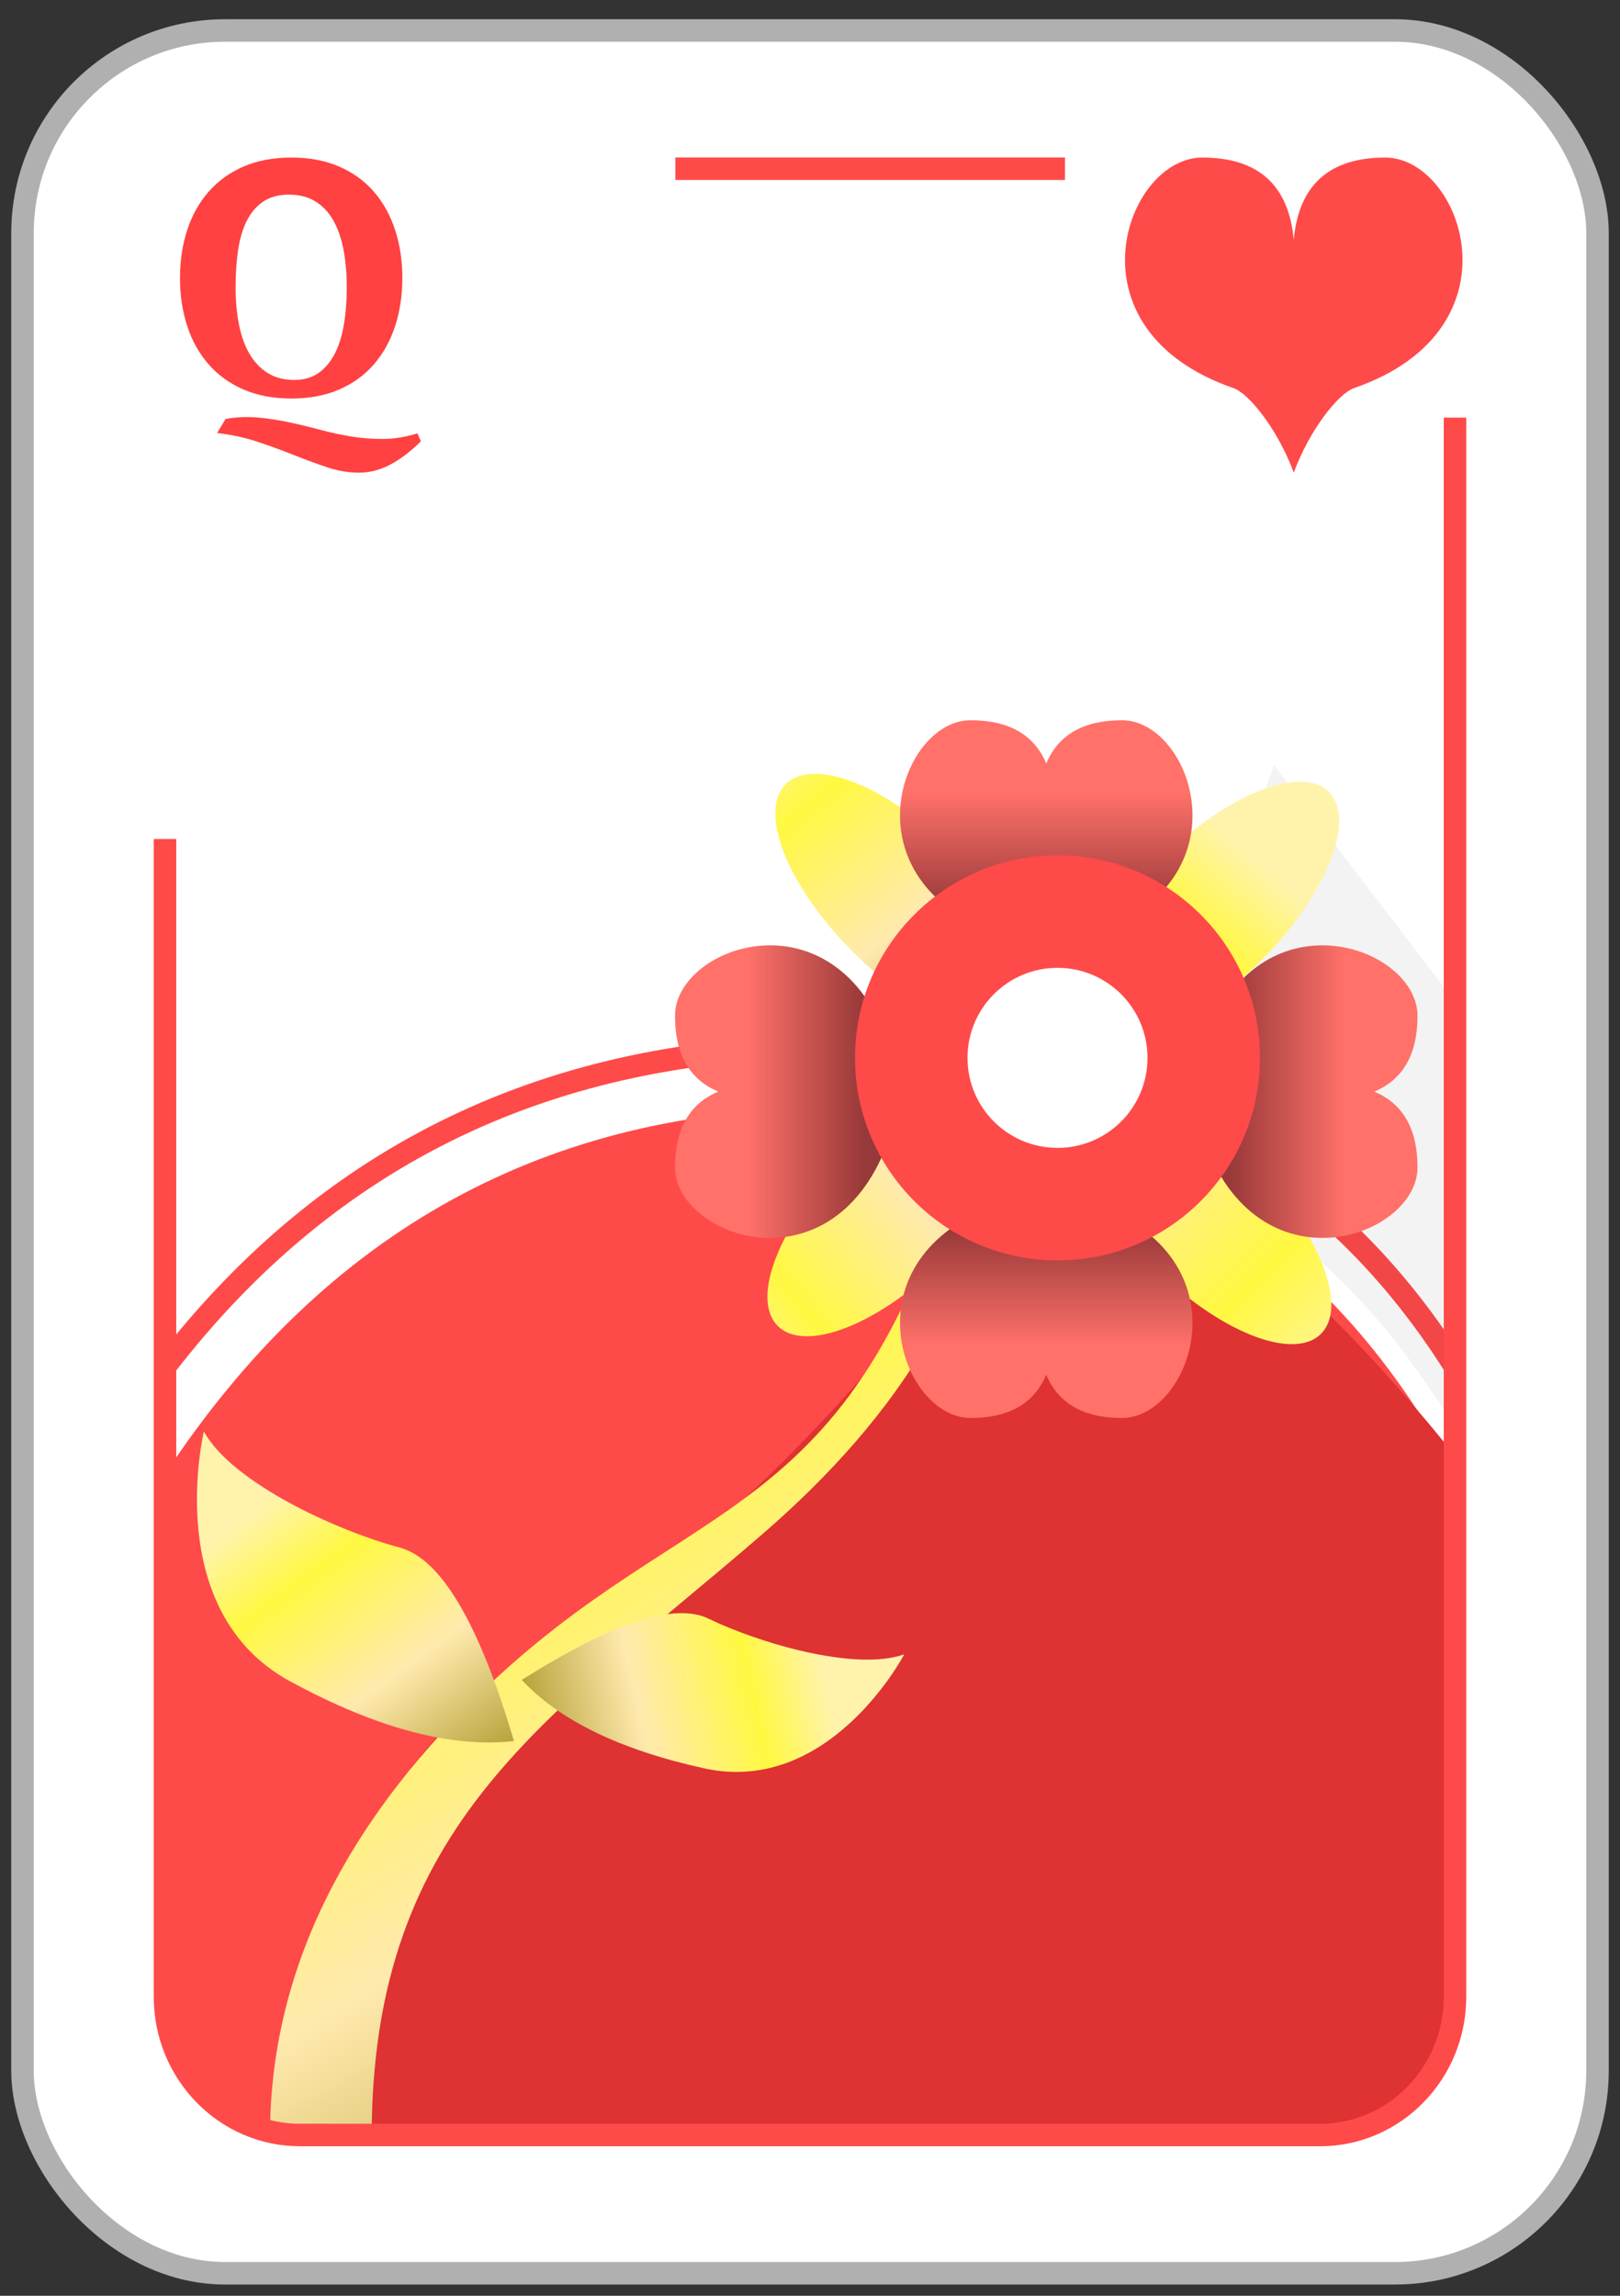 <?xml version="1.0" encoding="UTF-8"?>
<svg width="72px" height="102px" viewBox="0 0 72 102" version="1.1" xmlns="http://www.w3.org/2000/svg" xmlns:xlink="http://www.w3.org/1999/xlink">
    <rect x="0" y="0" width="72" height="102" fill="#333333" stroke="none"/>
    <!-- Generator: Sketch 61.2 (89653) - https://sketch.com -->
    <title>Q_C</title>
    <desc>Created with Sketch.</desc>
    <defs>
        <linearGradient x1="31.271%" y1="7.809%" x2="78.793%" y2="118.373%" id="linearGradient-1">
            <stop stop-color="#FFF3AC" offset="0%"></stop>
            <stop stop-color="#FFF841" offset="20.848%"></stop>
            <stop stop-color="#FFEAAE" offset="53.217%"></stop>
            <stop stop-color="#937E00" offset="100%"></stop>
        </linearGradient>
        <linearGradient x1="50%" y1="-20.786%" x2="43.496%" y2="122.174%" id="linearGradient-2">
            <stop stop-color="#FFF3AC" offset="0%"></stop>
            <stop stop-color="#FFF841" offset="20.848%"></stop>
            <stop stop-color="#FFEAAE" offset="53.217%"></stop>
            <stop stop-color="#937E00" offset="100%"></stop>
        </linearGradient>
        <linearGradient x1="50%" y1="116.512%" x2="50%" y2="-81.192%" id="linearGradient-3">
            <stop stop-color="#FFF3AC" offset="0%"></stop>
            <stop stop-color="#FFF841" offset="20.848%"></stop>
            <stop stop-color="#FFEAAE" offset="53.217%"></stop>
            <stop stop-color="#937E00" offset="100%"></stop>
        </linearGradient>
        <linearGradient x1="49.06%" y1="70.394%" x2="45.492%" y2="-65.638%" id="linearGradient-4">
            <stop stop-color="#FFF3AC" offset="0%"></stop>
            <stop stop-color="#FFF841" offset="20.848%"></stop>
            <stop stop-color="#FFEAAE" offset="53.217%"></stop>
            <stop stop-color="#937E00" offset="100%"></stop>
        </linearGradient>
        <linearGradient x1="50%" y1="-89.89%" x2="50%" y2="100%" id="linearGradient-5">
            <stop stop-color="#FF7169" offset="0%"></stop>
            <stop stop-color="#FF7169" offset="60.413%"></stop>
            <stop stop-color="#983939" offset="81.331%"></stop>
            <stop stop-color="#873535" offset="100%"></stop>
        </linearGradient>
        <linearGradient x1="14.59%" y1="33.695%" x2="122.945%" y2="89.109%" id="linearGradient-6">
            <stop stop-color="#FFF3AC" offset="0%"></stop>
            <stop stop-color="#FFF841" offset="20.848%"></stop>
            <stop stop-color="#FFEAAE" offset="53.217%"></stop>
            <stop stop-color="#937E00" offset="100%"></stop>
        </linearGradient>
        <linearGradient x1="14.59%" y1="33.895%" x2="122.945%" y2="88.628%" id="linearGradient-7">
            <stop stop-color="#FFF3AC" offset="0%"></stop>
            <stop stop-color="#FFF841" offset="20.848%"></stop>
            <stop stop-color="#FFEAAE" offset="53.217%"></stop>
            <stop stop-color="#937E00" offset="100%"></stop>
        </linearGradient>
    </defs>
    <g id="Page-1" stroke="none" stroke-width="1" fill="none" fill-rule="evenodd">
        <g id="03_Copas" transform="translate(1, -1139)">
            <g id="Q_C" transform="translate(0, 1140)">
                <rect id="Rectangle" stroke="#B0B0B0" fill="#FFFFFF" x="0" y="0.355" width="70" height="99.645" rx="9"></rect>
                <path d="M11.948,16.706 C12.749,16.706 13.456,16.573 14.071,16.307 C14.686,16.04 15.201,15.668 15.616,15.19 C16.031,14.712 16.346,14.145 16.56,13.49 C16.775,12.834 16.882,12.122 16.882,11.353 C16.882,10.584 16.775,9.872 16.56,9.216 C16.346,8.561 16.031,7.994 15.616,7.516 C15.201,7.038 14.686,6.665 14.071,6.399 C13.456,6.133 12.749,6 11.948,6 C11.148,6 10.441,6.133 9.826,6.399 C9.211,6.665 8.693,7.038 8.274,7.516 C7.854,7.994 7.537,8.561 7.322,9.216 C7.107,9.872 7,10.584 7,11.353 C7,12.122 7.107,12.834 7.322,13.49 C7.537,14.145 7.854,14.712 8.274,15.19 C8.693,15.668 9.211,16.04 9.826,16.307 C10.441,16.573 11.148,16.706 11.948,16.706 Z M12.081,15.882 C11.619,15.882 11.223,15.778 10.894,15.57 C10.565,15.362 10.294,15.076 10.083,14.711 C9.871,14.346 9.716,13.911 9.618,13.408 C9.52,12.904 9.471,12.356 9.471,11.765 C9.471,11.173 9.507,10.626 9.581,10.122 C9.655,9.618 9.783,9.184 9.965,8.819 C10.147,8.453 10.39,8.167 10.695,7.959 C11,7.751 11.378,7.647 11.831,7.647 C12.303,7.647 12.703,7.751 13.033,7.959 C13.362,8.167 13.628,8.453 13.829,8.819 C14.031,9.184 14.178,9.618 14.272,10.122 C14.365,10.626 14.412,11.173 14.412,11.765 C14.412,12.356 14.37,12.904 14.286,13.408 C14.203,13.911 14.068,14.346 13.881,14.711 C13.694,15.076 13.453,15.362 13.158,15.57 C12.863,15.778 12.504,15.882 12.081,15.882 Z M14.959,20 C15.233,20 15.496,19.962 15.748,19.886 C16.001,19.811 16.242,19.707 16.469,19.574 C16.697,19.442 16.914,19.292 17.122,19.127 C17.329,18.961 17.524,18.788 17.706,18.609 L17.706,18.609 L17.554,18.254 C17.038,18.414 16.537,18.497 16.052,18.502 C15.566,18.507 15.091,18.471 14.626,18.396 C14.16,18.32 13.697,18.22 13.237,18.097 C12.777,17.974 12.317,17.863 11.856,17.764 C11.396,17.664 10.931,17.593 10.46,17.551 C9.99,17.508 9.512,17.529 9.026,17.615 L9.026,17.615 L8.647,18.239 C9.305,18.315 9.914,18.448 10.476,18.637 C11.037,18.826 11.573,19.023 12.084,19.226 C12.595,19.43 13.085,19.61 13.556,19.766 C14.026,19.922 14.494,20 14.959,20 Z" id="Q" fill="#FF4141" fill-rule="nonzero"></path>
                <path d="M6.333,64.496 C13.469,53.652 23.358,48.229 36,48.229 C48.642,48.229 57.864,53.652 63.667,64.496 L63.667,87.857 C63.667,91.171 60.98,93.857 57.667,93.857 L12.333,93.857 C9.02,93.857 6.333,91.171 6.333,87.857 L6.333,64.496 L6.333,64.496 Z" id="Path-114" fill="#FF4A4A"></path>
                <path d="M12,94.007 L35.966,94.007 L56,94.007 C60.418,94.007 64,90.425 64,86.007 C64,78.7 64,71.394 64,64.087 C56,54.029 49.501,49.698 44.502,51.093 C37.324,61.143 30.279,68.171 23.367,72.177 C16.456,76.184 12.667,83.46 12,94.007 Z" id="Path-117" fill="#DF3232"></path>
                <path d="M6.333,59.719 C13.635,50.239 23.524,45.499 36,45.499 C48.476,45.499 57.698,50.239 63.667,59.719" id="Path-115" stroke="#FF4A4A"></path>
                <path d="M55.629,33 L64,43.936 L64,63 C59.692,55.686 54.692,51.655 49,50.907 C49,50.907 51.21,44.938 55.629,33 Z" id="Path-128" fill-opacity="0.05" fill="#000000"></path>
                <g id="Flower" transform="translate(5, 31)">
                    <path d="M38,19 C37.523,25.021 34.149,30.743 27.879,36.166 C18.473,44.301 10.518,48.891 10.518,62.951 C10.518,62.951 9.012,62.967 6,63 C5.966,55.909 9.077,49.323 15.334,43.242 C24.72,34.121 31.854,36.057 36.711,19 C36.711,19 37.141,19 38,19 Z" id="Path-125" fill="url(#linearGradient-1)"></path>
                    <ellipse id="Oval" fill="url(#linearGradient-2)" transform="translate(34.13, 8.05) rotate(-45) translate(-34.13, -8.05) " cx="34.13" cy="8.05" rx="3.158" ry="7.369"></ellipse>
                    <ellipse id="Oval-Copy-4" fill="url(#linearGradient-3)" transform="translate(47.5, 22.05) rotate(-45) translate(-47.5, -22.05) " cx="47.5" cy="22.05" rx="3.158" ry="7.369"></ellipse>
                    <ellipse id="Oval-Copy-3" fill="url(#linearGradient-2)" transform="translate(33.778, 21.7) rotate(-135) translate(-33.778, -21.7) " cx="33.778" cy="21.7" rx="3.158" ry="7.369"></ellipse>
                    <ellipse id="Oval-Copy-5" fill="url(#linearGradient-4)" transform="translate(47.852, 8.4) rotate(-135) translate(-47.852, -8.4) " cx="47.852" cy="8.4" rx="3.158" ry="7.369"></ellipse>
                    <path d="M43.868,0 C46.974,0 49.497,7.082 42.601,9.513 C42.153,9.671 41.445,10.456 40.842,11.519 L40.842,13 C40.74,12.719 40.625,12.444 40.5,12.18 C40.375,12.444 40.26,12.719 40.158,13 L40.158,11.519 C39.555,10.456 38.847,9.671 38.399,9.513 C31.503,7.082 34.026,0 37.132,0 C38.839,0 39.962,0.641 40.501,1.922 C41.038,0.641 42.161,0 43.868,0 Z" id="Combined-Shape-Copy" fill="url(#linearGradient-5)"></path>
                    <path d="M43.868,18 C46.974,18 49.497,25.082 42.601,27.513 C42.153,27.671 41.445,28.456 40.842,29.519 L40.842,31 C40.74,30.719 40.625,30.444 40.5,30.18 C40.375,30.444 40.26,30.719 40.158,31 L40.158,29.519 C39.555,28.456 38.847,27.671 38.399,27.513 C31.503,25.082 34.026,18 37.132,18 C38.839,18 39.962,18.641 40.501,19.922 C41.038,18.641 42.161,18 43.868,18 Z" id="Combined-Shape-Copy-2" fill="url(#linearGradient-5)" transform="translate(40.5, 24.5) rotate(-180) translate(-40.5, -24.5) "></path>
                    <path d="M53.868,10 C56.974,10 59.497,17.082 52.601,19.513 C52.153,19.671 51.445,20.456 50.842,21.519 L50.842,23 C50.74,22.719 50.625,22.444 50.5,22.18 C50.375,22.444 50.26,22.719 50.158,23 L50.158,21.519 C49.555,20.456 48.847,19.671 48.399,19.513 C41.503,17.082 44.026,10 47.132,10 C48.839,10 49.962,10.641 50.501,11.922 C51.038,10.641 52.161,10 53.868,10 Z" id="Combined-Shape-Copy-4" fill="url(#linearGradient-5)" transform="translate(50.5, 16.5) rotate(-270) translate(-50.5, -16.5) "></path>
                    <path d="M33.868,10 C36.974,10 39.497,17.082 32.601,19.513 C32.153,19.671 31.445,20.456 30.842,21.519 L30.842,23 C30.74,22.719 30.625,22.444 30.5,22.18 C30.375,22.444 30.26,22.719 30.158,23 L30.158,21.519 C29.555,20.456 28.847,19.671 28.399,19.513 C21.503,17.082 24.026,10 27.132,10 C28.839,10 29.962,10.641 30.501,11.922 C31.038,10.641 32.161,10 33.868,10 Z" id="Combined-Shape-Copy-3" fill="url(#linearGradient-5)" transform="translate(30.5, 16.5) rotate(-90) translate(-30.5, -16.5) "></path>
                    <circle id="Oval" fill="#FF4A4A" cx="41" cy="15" r="9"></circle>
                    <circle id="Oval" fill="#FFFFFF" cx="41" cy="15" r="4"></circle>
                    <path d="M18.287,43.323 C15.429,38.66 13.051,36.33 11.15,36.333 C8.3,36.336 3.244,35.498 1.417,33.609 C1.417,33.609 1.621,41.808 7.995,43.336 C12.243,44.355 15.674,44.35 18.287,43.323 Z" id="Path-81" fill="url(#linearGradient-6)" transform="translate(9.852, 38.853) rotate(15) translate(-9.852, -38.853) "></path>
                    <path d="M32.936,46.271 C30.424,42.219 28.337,40.192 26.676,40.188 C24.183,40.183 19.759,39.441 18.156,37.798 C18.156,37.798 18.359,44.909 23.937,46.253 C27.655,47.149 30.655,47.155 32.936,46.271 Z" id="Path-81-Copy" fill="url(#linearGradient-7)" transform="translate(25.546, 42.363) scale(-1, 1) rotate(-26) translate(-25.546, -42.363) "></path>
                </g>
                <path d="M29.016,6.497 L57.667,6.497 C60.98,6.497 63.667,9.248 63.667,12.64 L63.667,87.715 C63.667,91.107 60.98,93.857 57.667,93.857 L12.333,93.857 C9.02,93.857 6.333,91.107 6.333,87.715 L6.333,36.277" id="Rectangle" stroke="#FF4A4A"></path>
                <rect id="Rectangle" fill="#FFFFFF" x="46.333" y="4.554" width="19" height="13"></rect>
                <g id="Small_Icon" transform="translate(49, 6)" fill="#FF4A4A">
                    <path d="M7.406,13.754 C6.69,11.963 5.492,10.476 4.821,10.244 C-2.737,7.627 0.028,0 3.433,0 C5.918,0 7.274,1.217 7.5,3.65 L7.5,3.65 C7.726,1.217 9.082,0 11.567,0 C14.972,0 17.737,7.627 10.179,10.244 C9.478,10.487 8.2,12.101 7.5,14 Z" id="Combined-Shape-Copy"></path>
                </g>
            </g>
        </g>
    </g>
</svg>